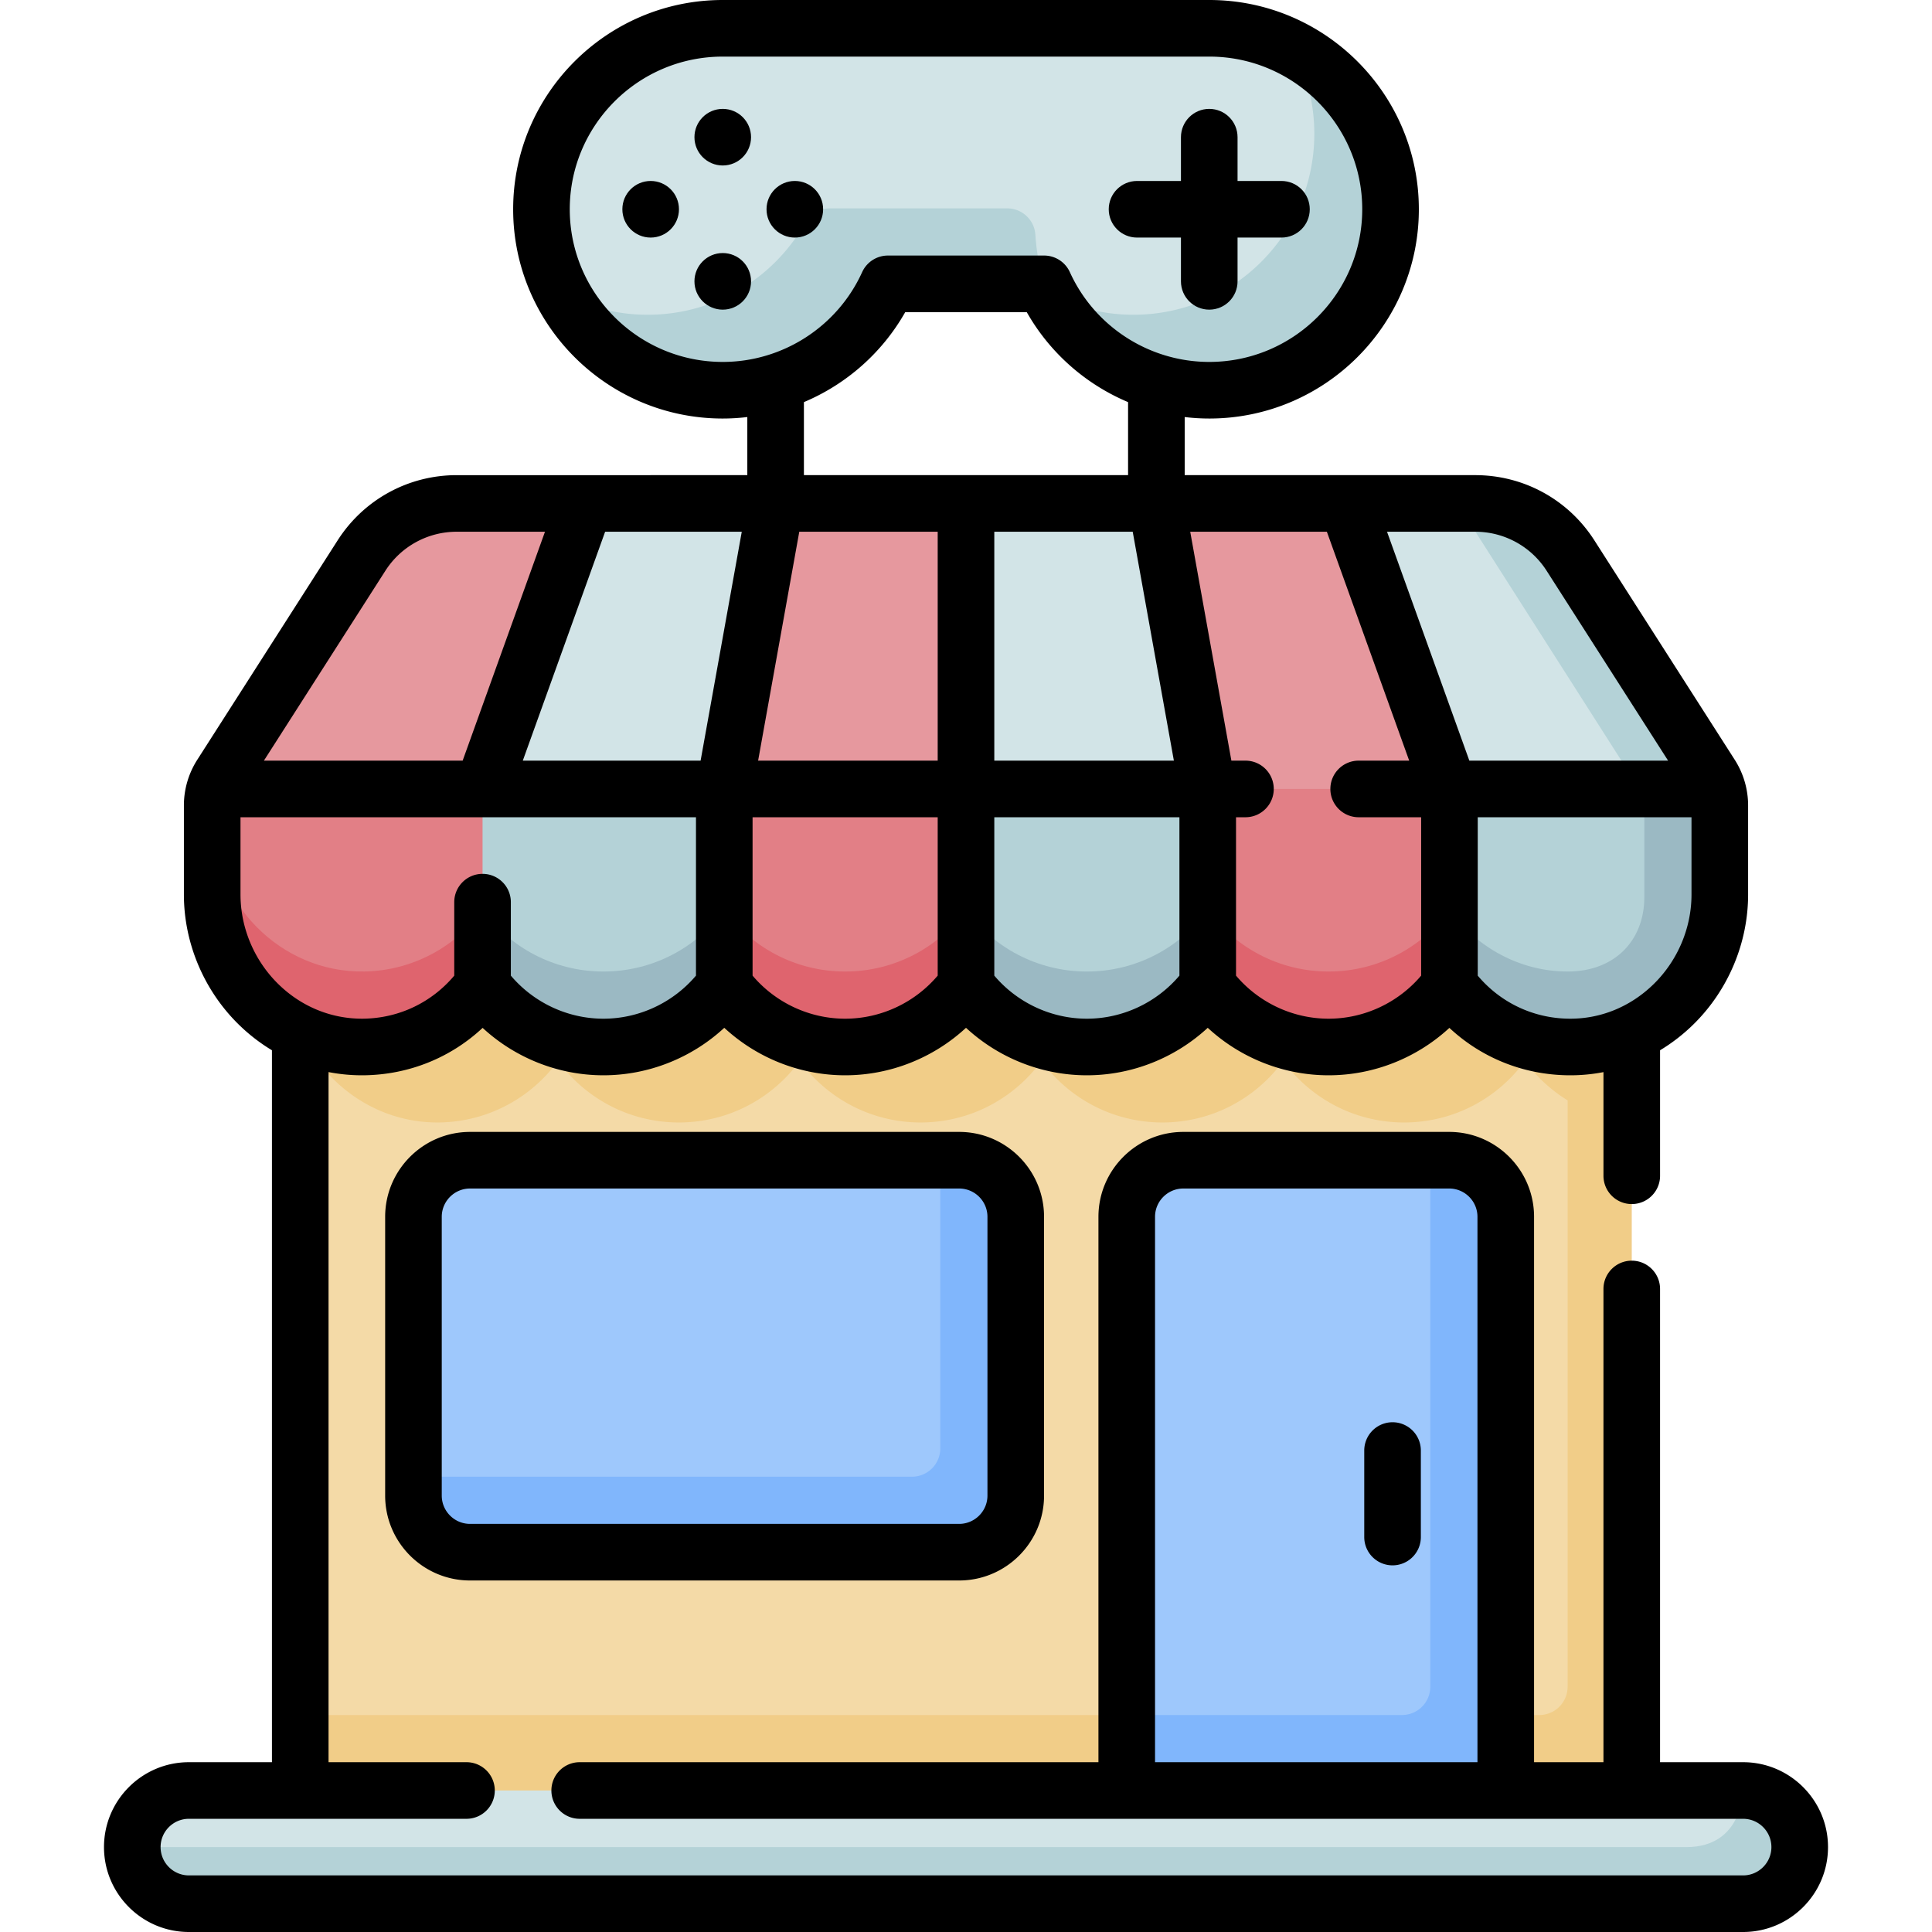 <svg xmlns="http://www.w3.org/2000/svg" viewBox="0 0 512 512"><path fill="#f4daa7" d="M79.567 273.118V454.5l342.866 10V256.688z"/><path fill="#f1cd88" d="M79.567 232.997v40.121c6.219 14.388 20.477 24.622 36.972 24.342 12.885-.219 24.266-6.594 31.344-16.306 7.204 9.884 18.863 16.312 32.03 16.312s24.826-6.428 32.03-16.312c7.204 9.884 18.863 16.312 32.03 16.312s24.826-6.428 32.03-16.312c7.204 9.884 18.863 16.312 32.03 16.312s24.826-6.428 32.03-16.312c7.204 9.884 18.863 16.312 32.03 16.312s24.826-6.428 32.03-16.312a39.855 39.855 0 0011.312 10.456V447a7.5 7.5 0 01-7.5 7.5H79.567v22.667h352.866v-244.17z"/><path fill="#9ec8fc" d="M267.471 382.706l-18.287-75.238H124.57c-8.284 0-15 6.716-15 15v68.876l100.136 17.854z"/><path fill="#80b6fc" d="M254.185 307.468h-5.001v76.376a7.5 7.5 0 01-7.5 7.5H109.57v5.001c0 8.284 6.716 15 15 15h129.615c8.284 0 15-6.716 15-15v-73.877c0-8.285-6.716-15-15-15z"/><path fill="#9ec8fc" d="M313.598 307.468c-8.284 0-15 6.716-15 15v154.699l87.623 3.01-7.18-172.709z"/><path fill="#80b6fc" d="M399.043 322.468c0-8.284-6.716-15-15-15h-5.001V447a7.5 7.5 0 01-7.5 7.5h-72.943v31.327l100.445-8.66V322.468z"/><path fill="#e6989e" d="M356.907 133.418h-50.454l-26.159 10.455L256 133.418h-50.454l-28.676 9.093-21.778-9.093H121.06a30 30 0 00-25.271 13.833L58.6 205.383a15.007 15.007 0 00-1.703 3.696s19.632 38.188 347.632 19.804c-12.235-77.177-47.622-95.465-47.622-95.465z"/><path fill="#e27f86" d="M335.824 209.079H56.897a15.003 15.003 0 00-.662 4.388v3.602c0 22.166 18.139 48.426 40.302 48.049 12.885-.219 63.374-7.654 63.374-7.654s50.893 7.658 64.06 7.658 64.059-12.71 64.059-12.71 50.893 15.529 64.059 15.529c13.167 0 24.826-16.906 32.03-26.79v-32.073h-48.295z"/><path fill="#df646e" d="M384.119 241.151c-7.204 9.884-18.863 16.312-32.03 16.312s-24.826-6.428-32.03-16.312H256c-7.204 9.884-18.863 16.312-32.03 16.312s-24.826-6.428-32.03-16.312h-64.059c-7.078 9.712-18.459 16.087-31.344 16.306-22.163.376-40.302-18.223-40.302-40.389v20.001c0 22.166 18.139 40.766 40.302 40.389 12.885-.219 24.266-6.594 31.344-16.306h64.059c7.204 9.884 18.863 16.312 32.03 16.312s24.826-6.428 32.03-16.312h64.06c7.204 9.884 18.863 16.312 32.03 16.312s24.826-6.428 32.03-16.312l6.293-5.152z"/><path fill="#d2e4e7" d="M191.94 209.079l13.606-75.661h-50.453l-27.212 75.661 32.03 18.862z"/><path fill="#b4d2d7" d="M127.881 209.079v32.073c4.413 16.312 18.863 26.79 32.03 26.79s29.467-14.235 32.03-26.79v-32.073z"/><path fill="#9bb9c3" d="M159.911 257.463c-13.167 0-24.826-6.428-32.03-16.312v20.001c7.204 9.884 18.863 16.312 32.03 16.312s24.826-6.428 32.03-16.312v-20.001c-7.204 9.884-18.864 16.312-32.03 16.312z"/><path fill="#d2e4e7" d="M320.06 209.079l-13.606-75.661H256v75.661l32.03 16.509z"/><path fill="#b4d2d7" d="M256 209.079v32.073c2.294 14.849 18.863 25.192 32.03 25.192s29.206-12.637 32.03-25.192v-32.073z"/><path fill="#9bb9c3" d="M288.03 257.463c-13.167 0-24.826-6.428-32.03-16.312v20.001c7.204 9.884 18.863 16.312 32.03 16.312s24.826-6.428 32.03-16.312v-20.001c-7.204 9.884-18.864 16.312-32.03 16.312z"/><path fill="#d2e4e7" d="M448.882 217.068c-22.235-56.539-62.661-83.65-62.661-83.65h-29.314l27.212 75.661s9.352 16.509 64.763 7.989z"/><path fill="#b4d2d7" d="M434.329 209.079h20.774a15.007 15.007 0 00-1.703-3.696l-37.19-58.132a30 30 0 00-25.271-13.833h-4.718l47.178 73.965c.349.546.656 1.114.93 1.696z"/><path fill="#b4d2d7" d="M384.119 241.151c5.116 18.157 17.996 28.218 30.881 28.437 2.861.049 32.471-19.207 32.471-26.317 0 0-2.294-28.036-13.142-34.193h-50.21z"/><path fill="#9bb9c3" d="M434.329 209.079a14.995 14.995 0 011.435 6.388v22.245c0 11.576-7.883 19.747-20.301 19.747-12.887 0-24.265-6.595-31.344-16.306v20.001c7.078 9.712 18.458 16.087 31.344 16.306 22.163.377 40.302-18.223 40.302-40.389v-23.603c0-1.495-.229-2.972-.662-4.388h-20.774z"/><path fill="#d2e4e7" d="M342.754 13.054A47.732 47.732 0 00320.352 7.5H191.648c-26.486 0-47.958 21.471-47.958 47.958a47.726 47.726 0 005.554 22.402c5.402 5.772 16.485 14.595 24.578 14.595 19.437 0 47.882-8 51.647-27.5l51.188 10.266c.403.888.837 1.759 1.291 2.618 6.227 6.734 18.952 15.439 27.051 15.439 26.487 0 67.883-49.176 37.755-80.224z"/><path fill="#b4d2d7" d="M342.754 13.054a47.729 47.729 0 015.554 22.402c0 26.486-21.471 47.958-47.958 47.958a47.669 47.669 0 01-22.401-5.575c8.042 15.206 24.004 25.576 42.402 25.576 26.486 0 47.958-21.471 47.958-47.958 0-18.392-10.359-34.358-25.555-42.403zM266.903 55.22h-46.978a7.497 7.497 0 00-6.523 3.813c-8.233 14.553-23.842 24.381-41.755 24.381a47.726 47.726 0 01-22.402-5.554c8.045 15.197 24.011 25.555 42.403 25.555 19.437 0 36.161-11.571 43.693-28.194h41.317a61.924 61.924 0 01-2.275-13.017c-.254-3.936-3.536-6.984-7.48-6.984z"/><path fill="#d2e4e7" d="M461.94 474.5H50.059c-8.284 0-14.999 6.715-15 14.999l348.529 11.619 86.118-11.618z"/><path fill="#b4d2d7" d="M461.941 474.5s-.059 14.999-15.001 14.999l-411.881.001c0 8.284 6.716 15 15 15h411.882c8.284 0 15-6.716 15-15s-6.716-15-15-15z"/><g><path d="M124.57 299.968c-12.407 0-22.5 10.094-22.5 22.5v73.877c0 12.406 10.093 22.5 22.5 22.5h129.615c12.407 0 22.5-10.094 22.5-22.5v-73.877c0-12.406-10.093-22.5-22.5-22.5zm137.115 22.5v73.877c0 4.136-3.364 7.5-7.5 7.5H124.57c-4.136 0-7.5-3.364-7.5-7.5v-73.877c0-4.136 3.364-7.5 7.5-7.5h129.615c4.136 0 7.5 3.364 7.5 7.5zM369.04 376.909a7.5 7.5 0 00-7.5 7.5v22.924c0 4.143 3.358 7.5 7.5 7.5s7.5-3.357 7.5-7.5v-22.924a7.5 7.5 0 00-7.5-7.5z"/><path d="M461.941 467h-22.008V341.591c0-4.143-3.358-7.5-7.5-7.5s-7.5 3.357-7.5 7.5V467h-18.39V322.468c0-12.406-10.093-22.5-22.5-22.5h-70.445c-12.407 0-22.5 10.094-22.5 22.5V467H153.625c-4.142 0-7.5 3.357-7.5 7.5s3.358 7.5 7.5 7.5h308.316c4.136 0 7.5 3.364 7.5 7.5s-3.364 7.5-7.5 7.5H50.059c-4.136 0-7.5-3.364-7.5-7.5s3.364-7.5 7.5-7.5h73.564c4.142 0 7.5-3.357 7.5-7.5s-3.358-7.5-7.5-7.5H87.067V284.111c3.131.608 6.342.901 9.598.847 11.814-.201 22.806-4.688 31.236-12.559 8.639 7.981 20.084 12.565 32.01 12.565 11.935 0 23.389-4.591 32.03-12.584 8.641 7.993 20.095 12.584 32.03 12.584s23.389-4.591 32.03-12.584c8.641 7.993 20.095 12.584 32.03 12.584s23.389-4.591 32.03-12.584c8.641 7.993 20.095 12.584 32.03 12.584 11.926 0 23.371-4.584 32.01-12.565 8.431 7.871 19.421 12.357 31.236 12.559a45.841 45.841 0 009.598-.837v27.468c0 4.143 3.358 7.5 7.5 7.5s7.5-3.357 7.5-7.5v-33.257a48.042 48.042 0 008.868-6.886c9.191-9.037 14.463-21.566 14.463-34.377v-23.604c0-4.306-1.227-8.499-3.546-12.125l-37.19-58.132c-6.926-10.827-18.735-17.291-31.589-17.291h-76.986v-15.395c2.146.254 4.318.392 6.511.392 30.625 0 55.542-24.878 55.542-55.457C376.006 24.878 351.09 0 320.465 0h-128.93c-30.625 0-55.542 24.878-55.542 55.458 0 30.579 24.916 55.457 55.542 55.457 2.193 0 4.365-.138 6.511-.392v15.395H121.06c-12.854 0-24.663 6.464-31.589 17.291l-37.189 58.132a22.458 22.458 0 00-3.547 12.125v23.604c0 12.81 5.271 25.339 14.463 34.376a47.975 47.975 0 008.869 6.884V467H50.059c-12.407 0-22.5 10.094-22.5 22.5s10.093 22.5 22.5 22.5h411.883c12.407 0 22.5-10.094 22.5-22.5S474.348 467 461.941 467zM306.098 322.468c0-4.136 3.364-7.5 7.5-7.5h70.445c4.135 0 7.5 3.364 7.5 7.5V467h-85.445zm-109.521-181.55l-10.909 60.661h-47.12l21.817-60.661zm51.923 0v60.661h-47.591l10.908-60.661zm51.682 0l10.908 60.661H263.5v-60.661zM223.97 269.965c-9.45 0-18.452-4.232-24.53-11.414v-41.972h49.06v41.972c-6.077 7.182-15.08 11.414-24.53 11.414zm64.06 0c-9.45 0-18.452-4.232-24.53-11.414v-41.972h49.06v41.972c-6.078 7.182-15.081 11.414-24.53 11.414zm64.059 0c-9.45 0-18.452-4.232-24.53-11.414v-41.972h2.5c4.142 0 7.5-3.357 7.5-7.5s-3.358-7.5-7.5-7.5h-3.729l-10.909-60.661h36.212l21.817 60.661h-13.389c-4.142 0-7.5 3.357-7.5 7.5s3.358 7.5 7.5 7.5h16.557v41.972c-6.076 7.182-15.079 11.414-24.529 11.414zm86.196-9.215c-6.188 6.083-14.257 9.37-22.695 9.21-9.372-.159-17.982-4.289-23.971-11.403v-41.978h56.646v20.49c0 8.815-3.638 17.446-9.98 23.681zm-28.392-109.457l32.171 50.286h-52.671l-21.817-60.661h23.364a22.4 22.4 0 0118.953 10.375zM150.994 55.458c0-22.309 18.187-40.458 40.542-40.458h128.929c22.355 0 40.542 18.149 40.542 40.458 0 22.308-18.187 40.457-40.542 40.457-15.88 0-30.38-9.34-36.94-23.793a7.5 7.5 0 00-6.83-4.4h-41.389a7.503 7.503 0 00-6.83 4.4c-6.56 14.453-21.06 23.793-36.94 23.793-22.355 0-40.542-18.149-40.542-40.457zm62.052 51.108c11.198-4.714 20.727-13.035 26.849-23.844h32.208c6.123 10.81 15.651 19.13 26.849 23.844v19.352h-85.907v-19.352zm-110.939 44.727a22.4 22.4 0 0118.953-10.375h23.364l-21.817 60.661h-52.67zm-38.372 65.286H184.44v41.972c-6.077 7.182-15.08 11.414-24.53 11.414s-18.452-4.232-24.53-11.414v-19.47c0-4.143-3.358-7.5-7.5-7.5s-7.5 3.357-7.5 7.5v19.476c-5.989 7.114-14.599 11.245-23.971 11.403-8.448.129-16.508-3.128-22.695-9.211-6.342-6.235-9.979-14.866-9.979-23.68z"/><path d="M301.328 62.958h11.636V74.56c0 4.143 3.358 7.5 7.5 7.5s7.5-3.357 7.5-7.5V62.958h11.637c4.143 0 7.5-3.357 7.5-7.5s-3.357-7.5-7.5-7.5h-11.637V36.355c0-4.143-3.357-7.5-7.5-7.5s-7.5 3.357-7.5 7.5v11.603h-11.636c-4.142 0-7.5 3.357-7.5 7.5s3.358 7.5 7.5 7.5z"/><circle cx="191.535" cy="36.355" r="7.5"/><circle cx="191.535" cy="74.56" r="7.5"/><circle cx="210.638" cy="55.458" r="7.5"/><circle cx="172.433" cy="55.458" r="7.5"/></g></svg>
